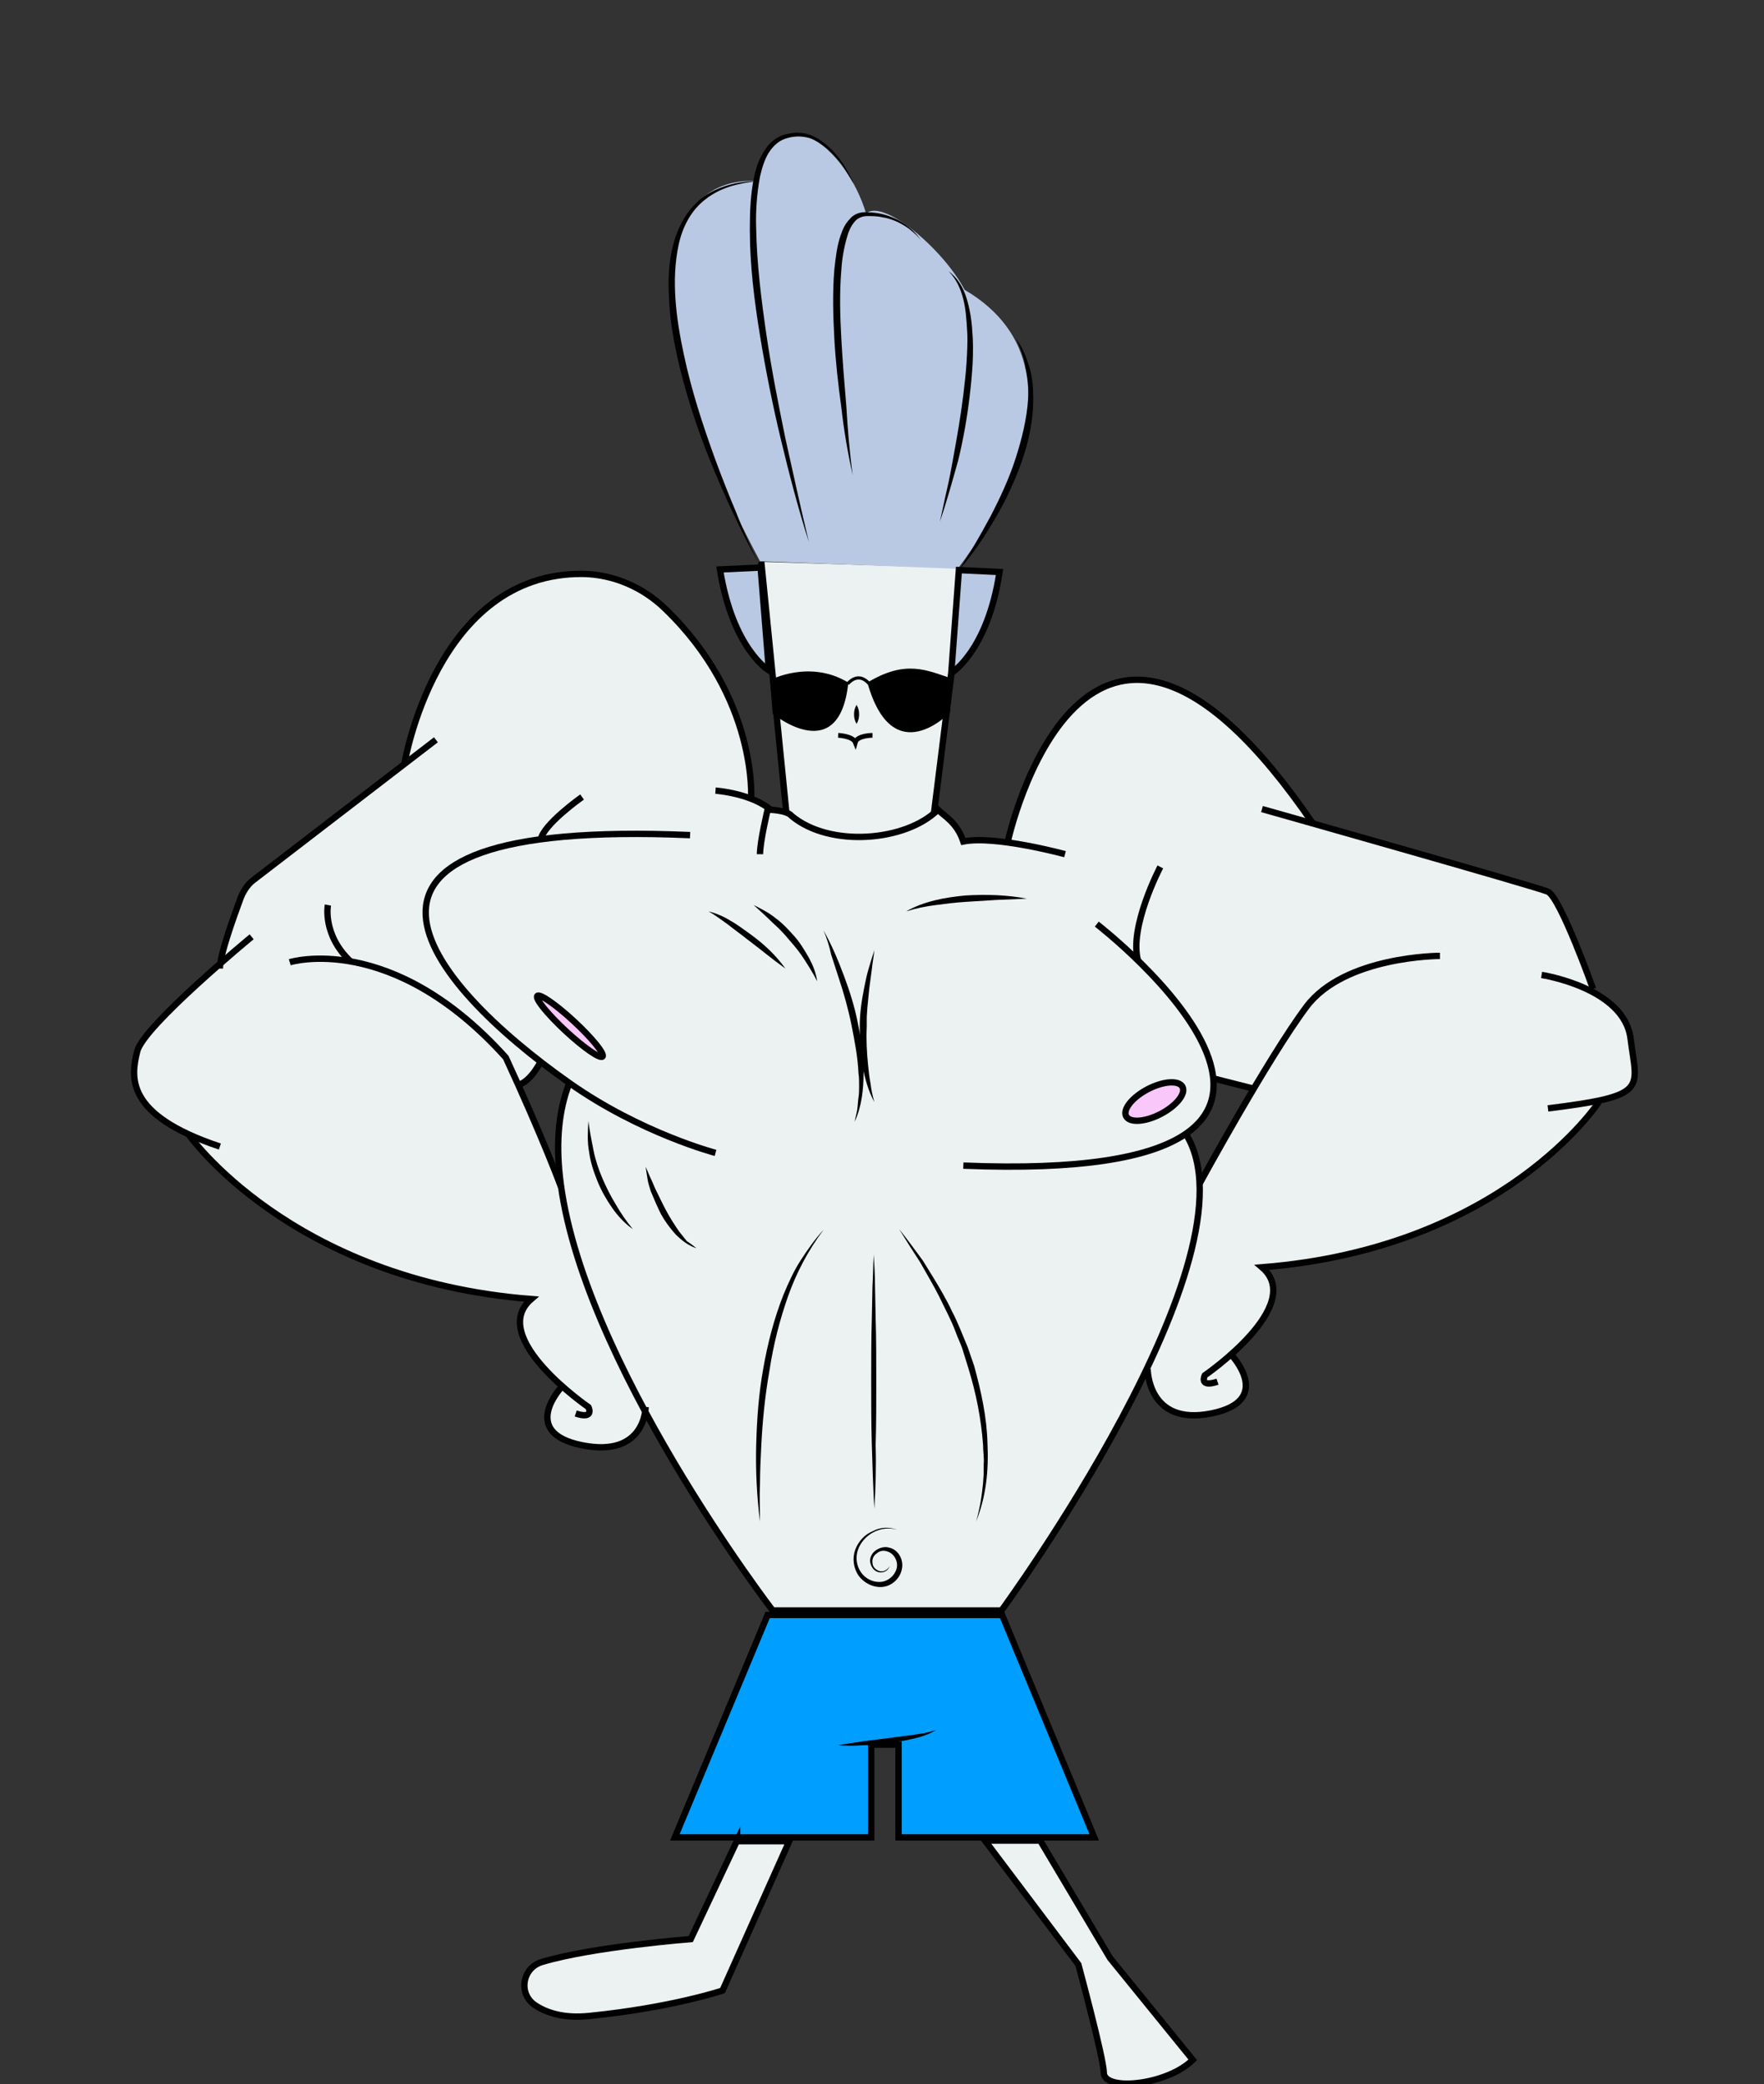 <?xml version="1.0" encoding="utf-8"?>
<!-- Generator: Adobe Illustrator 22.1.0, SVG Export Plug-In . SVG Version: 6.00 Build 0)  -->
<svg version="1.1" id="Layer_1" xmlns="http://www.w3.org/2000/svg" xmlns:xlink="http://www.w3.org/1999/xlink" x="0px" y="0px"
	 viewBox="0 0 277.6 327.9" style="enable-background:new 0 0 277.6 327.9;" xml:space="preserve">
<rect x="0" y="0" width="277.6" height="327.9" fill="#333333" stroke="none"/>
<style type="text/css">
	.st0{fill:#EBF2F1;stroke:#000000;stroke-miterlimit:10;}
	.st1{fill:#009EFF;stroke:#000000;stroke-miterlimit:10;}
	.st2{fill:none;stroke:#000000;stroke-width:0.5;stroke-miterlimit:10;}
	.st3{fill:none;stroke:#000000;stroke-width:0.75;stroke-miterlimit:10;}
	.st4{fill:#BAC9E3;}
	.st5{fill:#BAC9E3;stroke:#000000;stroke-miterlimit:10;}
	.st6{fill:#009EFF;}
	.st7{fill:#EBF2F1;}
	.st8{fill:none;stroke:#000000;stroke-miterlimit:10;}
	.st9{fill:#F9C7F9;stroke:#000000;stroke-miterlimit:10;}
</style>
<g id="Layer_3">
	<path class="st0" d="M119.8,88.4l4,40c0,0,11,9,23,1l5-40"/>
	<polygon class="st1" points="172.2,289.1 157.7,254.1 120.8,254.1 106.2,289.1 137.1,289.1 137.1,274.5 138.8,274.5 139.7,274.5 
		141.4,274.5 141.4,289.1 	"/>
	<path class="st0" d="M116,289.6l-7.3,15.5c0,0-15.4,1.2-23.4,3.6c-3.1,0.9-3.8,5-1.1,6.8c1.8,1.2,4.5,2.1,8.5,1.7c13-1.3,21-4,21-4
		l10.5-23.5H116V289.6z"/>
	<path class="st0" d="M155,289.6l14.7,19.5c0,0,4,14.8,4,17c0,3,10,2,14-2l-13-16l-11-18.5H155z"/>
	<g>
		<path d="M121.6,112.3c0,0,10.5,8.6,11.9-4.9c-6.1-3.7-12.3-0.4-12.3-0.4L121.6,112.3z"/>
		<path d="M149.5,112.1c0,0-9,9.5-13-4.7c6.1-3.7,9.4-1.9,13.4-0.6L149.5,112.1z"/>
		<path class="st2" d="M133.4,107.6c0,0,1.6-2.1,3.4,0"/>
	</g>
	<g>
		<path d="M134.8,113.9c-0.3-0.5-0.4-1-0.4-1.5s0.1-1,0.4-1.5c0.3,0.5,0.4,1,0.4,1.5S135.1,113.4,134.8,113.9z"/>
	</g>
	<path class="st3" d="M131.9,115.7c0,0,2.3,0.1,2.7,1.1c0.3-1.1,2.7-1.1,2.7-1.1"/>
	<g>
		<path class="st4" d="M119.6,88.3l31.1,1.2c0,0,24.3-30.3,1.1-43.9c-3.4-6.5-12.9-14.4-15.5-12c-3.2-10.7-14.4-19.4-17.2-5.1
			C105,27.6,97.2,46.4,119.6,88.3"/>
		<path class="st5" d="M149.7,105.9c0,0,5.7-3.4,7.6-15.9l-6.4-0.3L149.7,105.9z"/>
		<path class="st5" d="M121,105.5c0,0-5.7-3.4-7.7-15.9l6.4-0.3L121,105.5z"/>
		<g>
			<path d="M119.3,88.5c-2.8-5.1-5.3-10.5-7.5-15.9s-4-11-5.3-16.8c-0.6-2.9-1.1-5.8-1.2-8.7c-0.2-2.9-0.1-5.9,0.7-8.8
				c0.8-2.9,2.3-5.6,4.8-7.4c2.5-1.7,5.5-2.4,8.4-2.4c-2.9,0.3-5.8,1-8.1,2.8c-2.3,1.7-3.7,4.4-4.3,7.2c-0.6,2.8-0.7,5.7-0.5,8.6
				c0.2,2.9,0.7,5.8,1.3,8.6c1.2,5.7,3,11.2,5,16.7c1,2.7,2.1,5.5,3.2,8.1C116.8,83.1,118,85.8,119.3,88.5z"/>
		</g>
		<g>
			<path d="M134.3,28.9c-0.5-1-1.2-2-1.8-3c-0.7-0.9-1.5-1.8-2.3-2.5c-0.9-0.7-1.9-1.4-2.9-1.7c-1.1-0.3-2.2-0.3-3.3,0l0,0l0,0
				c-1.3,0.3-2.3,1.2-3,2.3c-0.7,1.1-1.1,2.5-1.4,3.8c-0.5,2.7-0.7,5.5-0.6,8.2c0.1,5.5,0.8,11.1,1.6,16.6c0.8,5.5,1.9,11,3,16.4
				c1.2,5.4,2.4,10.9,3.7,16.3c-1.7-5.3-3.1-10.7-4.4-16.1s-2.4-10.9-3.3-16.4S118,41.7,118,36.1c0-2.8,0.1-5.6,0.7-8.4
				c0.3-1.4,0.8-2.8,1.6-4c0.7-1.2,2-2.3,3.5-2.6l0,0c1.2-0.3,2.4-0.3,3.6,0.1s2.1,1.1,3,1.9s1.6,1.7,2.3,2.7
				C133.3,26.8,133.9,27.8,134.3,28.9z"/>
		</g>
		<g>
			<path d="M134.2,74.8c-0.8-3.6-1.4-7.1-1.8-10.7c-0.5-3.6-0.9-7.2-1.1-10.8c-0.2-3.6-0.3-7.3,0-10.9c0.2-1.8,0.4-3.7,1-5.4
				c0.3-0.9,0.7-1.8,1.4-2.5c0.6-0.8,1.7-1.2,2.7-1.1l0,0c0.8,0,1.7,0.1,2.5,0.3s1.6,0.5,2.4,0.9c1.5,0.8,2.8,1.9,3.7,3.3
				c-0.5-0.7-1.1-1.2-1.7-1.7c-0.6-0.5-1.3-0.9-2.1-1.3c-0.7-0.3-1.5-0.6-2.3-0.7c-0.8-0.2-1.6-0.2-2.4-0.2l0,0l0,0
				c-0.8,0-1.6,0.3-2.1,1c-0.5,0.6-0.9,1.5-1.1,2.3c-0.5,1.7-0.8,3.5-0.9,5.2c-0.3,3.6-0.2,7.2,0,10.8s0.5,7.2,0.8,10.8
				C133.4,67.6,133.7,71.2,134.2,74.8z"/>
		</g>
		<g>
			<path d="M147.9,82.1c0.4-1.7,0.7-3.3,1.1-5c0.4-1.7,0.7-3.3,1-5c0.6-3.3,1.2-6.7,1.6-10c0.2-1.7,0.4-3.4,0.5-5
				c0.1-1.7,0.2-3.4,0.1-5c-0.1-1.7-0.2-3.4-0.6-5c-0.4-1.6-1.1-3.2-2.3-4.4c1.4,1,2.3,2.6,2.8,4.2c0.5,1.6,0.8,3.4,0.9,5.1
				c0.3,3.4,0,6.9-0.4,10.3c-0.4,3.4-1,6.8-1.8,10.1C149.9,75.6,149,78.9,147.9,82.1z"/>
		</g>
		<g>
			<path d="M159.9,53.3c1,1.3,1.6,2.9,2.1,4.5s0.6,3.3,0.6,5c0,3.4-0.7,6.6-1.8,9.8c-1.1,3.1-2.5,6.1-4.2,9s-3.5,5.6-5.7,8.1
				c0.9-1.4,1.8-2.8,2.6-4.2c0.8-1.4,1.6-2.8,2.4-4.3c1.5-2.9,2.9-5.9,3.9-9s1.8-6.3,2-9.5c0.1-1.6,0-3.2-0.4-4.8
				C161.2,56.3,160.6,54.8,159.9,53.3z"/>
		</g>
	</g>
	<g>
		<path class="st6" d="M131.8,274.6c0,0,12.6-0.7,15.5-2.4"/>
		<path d="M131.8,274.6c1.3-0.2,2.6-0.4,3.9-0.6l3.9-0.5l3.9-0.5c0.6-0.1,1.3-0.2,1.9-0.3c0.6-0.1,1.3-0.3,1.9-0.5
			c-1.1,0.7-2.4,1.1-3.7,1.4s-2.6,0.5-3.9,0.7c-1.3,0.1-2.6,0.3-3.9,0.3C134.4,274.7,133.1,274.7,131.8,274.6z"/>
	</g>
</g>
<g id="Layer_4">
	<g id="XMLID_46_">
		<g>
			<path class="st7" d="M188.8,186.1c-0.1-3-0.8-5.6-2.2-7.8c3.5-2.4,4.6-5.4,4.3-8.6l6.3,1.5C192.8,178.8,188.8,186.1,188.8,186.1z
				 M141.5,246.5l-1.7-0.2c-0.2,0.7-1,1.1-1.7,0.8c-0.9-0.3-1.4-1.2-1.1-2.1c0.4-1.1,1.6-1.7,2.6-1.3
				C141,244.1,141.7,245.3,141.5,246.5z M81.6,170.8c2-0.6,3.5-3.7,3.5-3.7c1.5,1.2,3,2.3,4.5,3.4c-1.8,4.3-2.1,9.3-1.5,14.7
				c0.1,0.6,0.1,1.1,0.2,1.7C88.3,186.8,86.2,181,81.6,170.8z M29.7,178.4L29.7,178.4c1,1.4,17.1,23,54,25.9
				c-4.6,3.9,0.7,10,4.8,13.7l-0.1,0.1c0,0-6.8,7.2,3.2,9.2c8.1,1.6,9.6-3.3,9.9-5.3c9.4,17.3,20.1,31.3,20.1,31.3h36
				c0,0,13.7-18.6,22.9-38.1l0.1,0.1c0,0,0,9,10,7s3.2-9.2,3.2-9.2l-0.1-0.1c4.2-3.7,9.4-9.8,4.8-13.7c38-3,53-26,53-26v-0.2
				c7.2-1.5,5.8-3.5,5-9.8c-0.4-3.5-3.2-5.9-6.1-7.4l0.2-0.4c0,0-5.1-14.3-7.1-15.3c-1.1-0.5-24.3-7.1-36.9-10.7
				c-35.9-52.7-48.1,2.7-48.1,2.7v0.1c-2.6-0.3-5.2-0.5-7-0.1c-1-3-3-4-4-5c-5,5-17,6-23,1c-0.9-1-2.1-1-3.1-0.8l0,0
				c-0.9-0.8-2.2-1.5-3.4-1.9c0,0,1.2-15.8-13.5-29.9c-3.5-3.4-8.1-5.4-12.9-5.5c-22.2-0.2-27.7,27.4-28.2,29.9l-23.6,18.1
				c-1,0.8-1.7,1.8-2.2,2.9c-1,2.7-2.9,7.8-3.2,10.4c-5.1,4.5-12.4,11.2-13.1,13.8C20.8,168.9,19.9,173.9,29.7,178.4z M89,162.1
				c-2.8-2.6-4.8-5.1-4.4-5.5s3,1.4,5.8,4s4.8,5.1,4.4,5.5S91.8,164.7,89,162.1z M177.2,175.7c-0.6-1.1,1-3,3.4-4.3
				c2.5-1.3,4.9-1.4,5.5-0.3c0.6,1.1-1,3-3.4,4.3C180.2,176.6,177.8,176.8,177.2,175.7z"/>
			<path class="st7" d="M137.1,245.1c-0.3,0.9,0.2,1.8,1.1,2.1c0.7,0.2,1.5-0.1,1.7-0.8l1.7,0.2c0.1-1.2-0.6-2.3-1.8-2.8
				C138.7,243.4,137.5,244,137.1,245.1z"/>
		</g>
	</g>
	<g>
		<path class="st8" d="M186.6,178.4c12,19-29,75-29,75h-36c0,0-30.4-39.6-33.5-68.3c-0.6-5.4-0.2-10.4,1.5-14.7"/>
		<path class="st8" d="M172.6,145.4c0,0,53,41-21,38"/>
		<path class="st8" d="M182.6,136.4c0,0-5,9.5-3.5,14.8"/>
		<path class="st8" d="M226.6,150.4c0,0-15,0-21,8s-16.8,27.8-16.8,27.8"/>
		<path class="st8" d="M242.6,153.4c0,0,13,2,14,10s3,9-13,11"/>
		<g>
			<path class="st8" d="M29.6,178.4c0,0,16,23,54,26c-7,6,9,17,9,17s1,2-2,1"/>
			<path class="st8" d="M101.6,221.4c0,0,0,8-10,6s-3.2-9.2-3.2-9.2"/>
		</g>
		<g>
			<path class="st8" d="M251.6,173.4c0,0-15,23-53,26c7,6-9,17-9,17s-1,2,2,1"/>
			<path class="st8" d="M180.6,215.4c0,0,0,9,10,7s3.2-9.2,3.2-9.2"/>
		</g>
		<path class="st8" d="M250.7,155.6c0,0-5.1-14.3-7.1-15.3c-1.5-0.7-45-13-45-13"/>
		<path class="st8" d="M158.6,132.4c0,0,12.1-55.4,48.1-2.7"/>
		<path class="st8" d="M167.6,134.4c0,0-11-3-16-2c-1-3-3-4-4-5c-5,5-17,6-23,1c-0.8-1-3.8-1-3.8-1s-1.2,5-1.2,7"/>
		<path class="st8" d="M112.6,124.4c0,0,5.8,0.4,8.9,3.2"/>
		<path class="st8" d="M63.6,120.4c0,0,4.9-30.4,28.2-30.1c4.8,0.1,9.4,2.1,12.9,5.5c14.6,14.1,13.5,29.9,13.5,29.9"/>
		<path class="st8" d="M68.6,116.4l-28.5,21.9c-1,0.7-1.7,1.7-2.2,2.9c-1.1,3-3.3,9-3.3,11.2"/>
		<path class="st8" d="M39.6,147.4c0,0-17,14-18,18s-2,10,13,15"/>
		<line class="st8" x1="197.3" y1="171.3" x2="191" y2="169.7"/>
		<path class="st8" d="M108.6,131.4c-63.3-2.7-41.3,23.3-19,39c11.2,7.9,23,11,23,11"/>
		<path class="st8" d="M45.6,151.4c0,0,16-5,34,15c6,13,8.7,20.4,8.7,20.4"/>
		<path class="st8" d="M85.1,167c0,0-1.5,3.1-3.5,3.7"/>
		<path class="st8" d="M91.6,125.4c0,0-6.1,4.3-6.5,6.7"/>
		<path class="st8" d="M51.6,142.4c0,0-0.9,4.7,3.6,8.9"/>
		<g>
			<path d="M161.6,141.4l-4.8,0.2c-1.6,0.1-3.2,0.2-4.8,0.3s-3.2,0.3-4.7,0.5c-1.6,0.2-3.1,0.5-4.7,1c2.8-1.6,6.1-2.2,9.3-2.5
				C155.2,140.7,158.5,140.8,161.6,141.4z"/>
		</g>
		<g>
			<path d="M137.6,173.4c-1-1.8-1.5-3.8-1.9-5.8c-0.3-2-0.4-4.1-0.4-6.1c0-2.1,0.3-4.1,0.7-6.1c0.2-1,0.4-2,0.7-3s0.6-2,0.9-2.9
				c-0.1,1-0.3,2-0.4,3l-0.4,3c-0.1,1-0.2,2-0.3,3l-0.1,1.5v1.5c-0.1,2,0,4,0.2,6c0.1,1,0.2,2,0.4,3
				C137.1,171.4,137.3,172.4,137.6,173.4z"/>
		</g>
		<g>
			<path d="M129.6,146.4c1.3,2.3,2.3,4.7,3.2,7.1c0.9,2.4,1.7,4.9,2.2,7.5c0.5,2.5,1,5.1,0.9,7.8c0,2.6-0.3,5.3-1.4,7.7
				c0.1-0.6,0.3-1.3,0.4-1.9c0.1-0.6,0.1-1.3,0.2-1.9c0.1-0.6,0.1-1.3,0.1-1.9c0-0.6,0-1.3-0.1-1.9c-0.1-2.5-0.6-5.1-1.1-7.6
				s-1.2-5-2-7.4c-0.4-1.2-0.8-2.5-1.2-3.7C130.5,148.8,130.1,147.6,129.6,146.4z"/>
		</g>
		<g>
			<path d="M128.6,154.4c-0.6-1.2-1.3-2.3-2-3.4c-0.7-1.1-1.5-2.1-2.4-3.1c-0.8-1-1.7-1.9-2.7-2.8c-0.9-0.9-1.9-1.8-2.9-2.7
				c1.2,0.6,2.4,1.2,3.5,2.1c1.1,0.8,2,1.8,2.9,2.8s1.6,2.2,2.3,3.4C127.9,151.8,128.4,153,128.6,154.4z"/>
		</g>
		<g>
			<path d="M123.6,152.4c-2.1-1.5-4-3.1-6-4.6c-1-0.8-2-1.5-3-2.3c-1-0.7-2-1.5-3.1-2.1c1.2,0.3,2.4,0.8,3.5,1.5
				c1.1,0.6,2.1,1.4,3.1,2.1C120.3,148.6,122.1,150.3,123.6,152.4z"/>
		</g>
		<g>
			<path d="M109.6,196.4c-1.3-0.4-2.4-1.3-3.3-2.2c-0.9-1-1.7-2.1-2.3-3.2c-0.6-1.2-1.1-2.4-1.6-3.6c-0.2-0.6-0.4-1.3-0.5-1.9
				c-0.1-0.7-0.2-1.3-0.3-1.9c0.3,0.6,0.5,1.2,0.8,1.8s0.5,1.2,0.8,1.8c0.6,1.2,1.1,2.3,1.7,3.4c0.6,1.1,1.3,2.2,2,3.2
				c0.4,0.5,0.8,1,1.2,1.5C108.6,195.6,109.1,196,109.6,196.4z"/>
		</g>
		<g>
			<path d="M99.6,193.4c-1.3-0.9-2.4-2.1-3.3-3.4c-0.9-1.3-1.7-2.7-2.3-4.2c-0.6-1.5-1.1-3-1.3-4.6c-0.3-1.6-0.2-3.2-0.1-4.8
				c0.2,1.6,0.5,3.1,0.8,4.6s0.8,3,1.4,4.4s1.3,2.8,2.1,4.1C97.7,190.9,98.6,192.2,99.6,193.4z"/>
		</g>
		<g>
			<path d="M153.6,239.4c0.6-2,0.9-4,1.1-6l0.1-1.5v-1.5c0.1-1-0.1-2-0.1-3.1c-0.3-4.1-1.1-8.1-2.3-12l-0.9-2.9
				c-0.3-1-0.8-1.9-1.1-2.8c-0.7-1.9-1.7-3.7-2.6-5.6c-0.9-1.8-2-3.6-3-5.4c-1.1-1.7-2.2-3.4-3.3-5.2c1.3,1.6,2.5,3.3,3.7,4.9
				c1.1,1.8,2.2,3.5,3.2,5.3c0.5,0.9,1,1.8,1.4,2.7c0.5,0.9,0.9,1.9,1.3,2.8c0.4,1,0.8,1.9,1.2,2.9l1,2.9c1.1,4,2,8.1,2.1,12.2
				C155.6,231.3,155.2,235.5,153.6,239.4z"/>
		</g>
		<g>
			<path d="M119.6,239.4c-0.5-4-0.7-8-0.6-12s0.4-8.1,1.1-12c0.7-4,1.7-7.9,3.2-11.7c0.8-1.9,1.6-3.7,2.7-5.4s2.3-3.4,3.6-4.8
				c-2.4,3.2-4.3,6.8-5.6,10.5c-1.3,3.7-2.3,7.6-2.9,11.6c-0.7,3.9-1.1,7.9-1.3,11.9c-0.1,2-0.2,4-0.2,6
				C119.5,235.4,119.6,237.4,119.6,239.4z"/>
		</g>
		<g>
			<path d="M137.6,237.4c-0.2-3.3-0.3-6.7-0.4-10c-0.1-3.3-0.1-6.7-0.1-10s0-6.7,0.1-10l0.1-5c0.1-1.7,0.1-3.3,0.2-5
				c0.1,1.7,0.2,3.3,0.2,5l0.1,5c0.1,3.3,0.1,6.7,0.1,10s0,6.7-0.1,10C137.9,230.7,137.8,234,137.6,237.4z"/>
		</g>
		<g>
			<path d="M141.2,240.7c-2.6-0.8-5.4,0.8-6.2,3.2c-0.4,1.2-0.2,2.5,0.5,3.5s1.9,1.6,3.1,1.5c1.2-0.1,2.2-1,2.5-2.1
				s-0.4-2.4-1.5-2.7c-0.5-0.2-1.2-0.1-1.6,0.3c-0.5,0.3-0.8,0.9-0.7,1.5c0,0.6,0.5,1.1,1.1,1.3s1.3-0.2,1.6-0.8
				c-0.2,0.7-0.9,1.1-1.6,1c-0.7-0.1-1.3-0.7-1.4-1.5c-0.1-0.7,0.2-1.5,0.8-1.9c0.6-0.5,1.4-0.7,2.1-0.5c1.5,0.3,2.4,2,2,3.5
				c-0.3,1.4-1.6,2.6-3.1,2.7c-1.5,0.1-2.9-0.7-3.7-1.8c-0.8-1.2-1-2.7-0.5-4.1c0.5-1.3,1.5-2.4,2.8-2.9
				C138.5,240.3,139.9,240.2,141.2,240.7z"/>
		</g>
		
			<ellipse transform="matrix(0.887 -0.462 0.462 0.887 -59.536 103.414)" class="st9" cx="181.6" cy="173.4" rx="5" ry="2.2"/>
		<ellipse transform="matrix(0.681 -0.733 0.733 0.681 -89.637 117.235)" class="st9" cx="89.6" cy="161.4" rx="1" ry="7"/>
	</g>
</g>
</svg>
